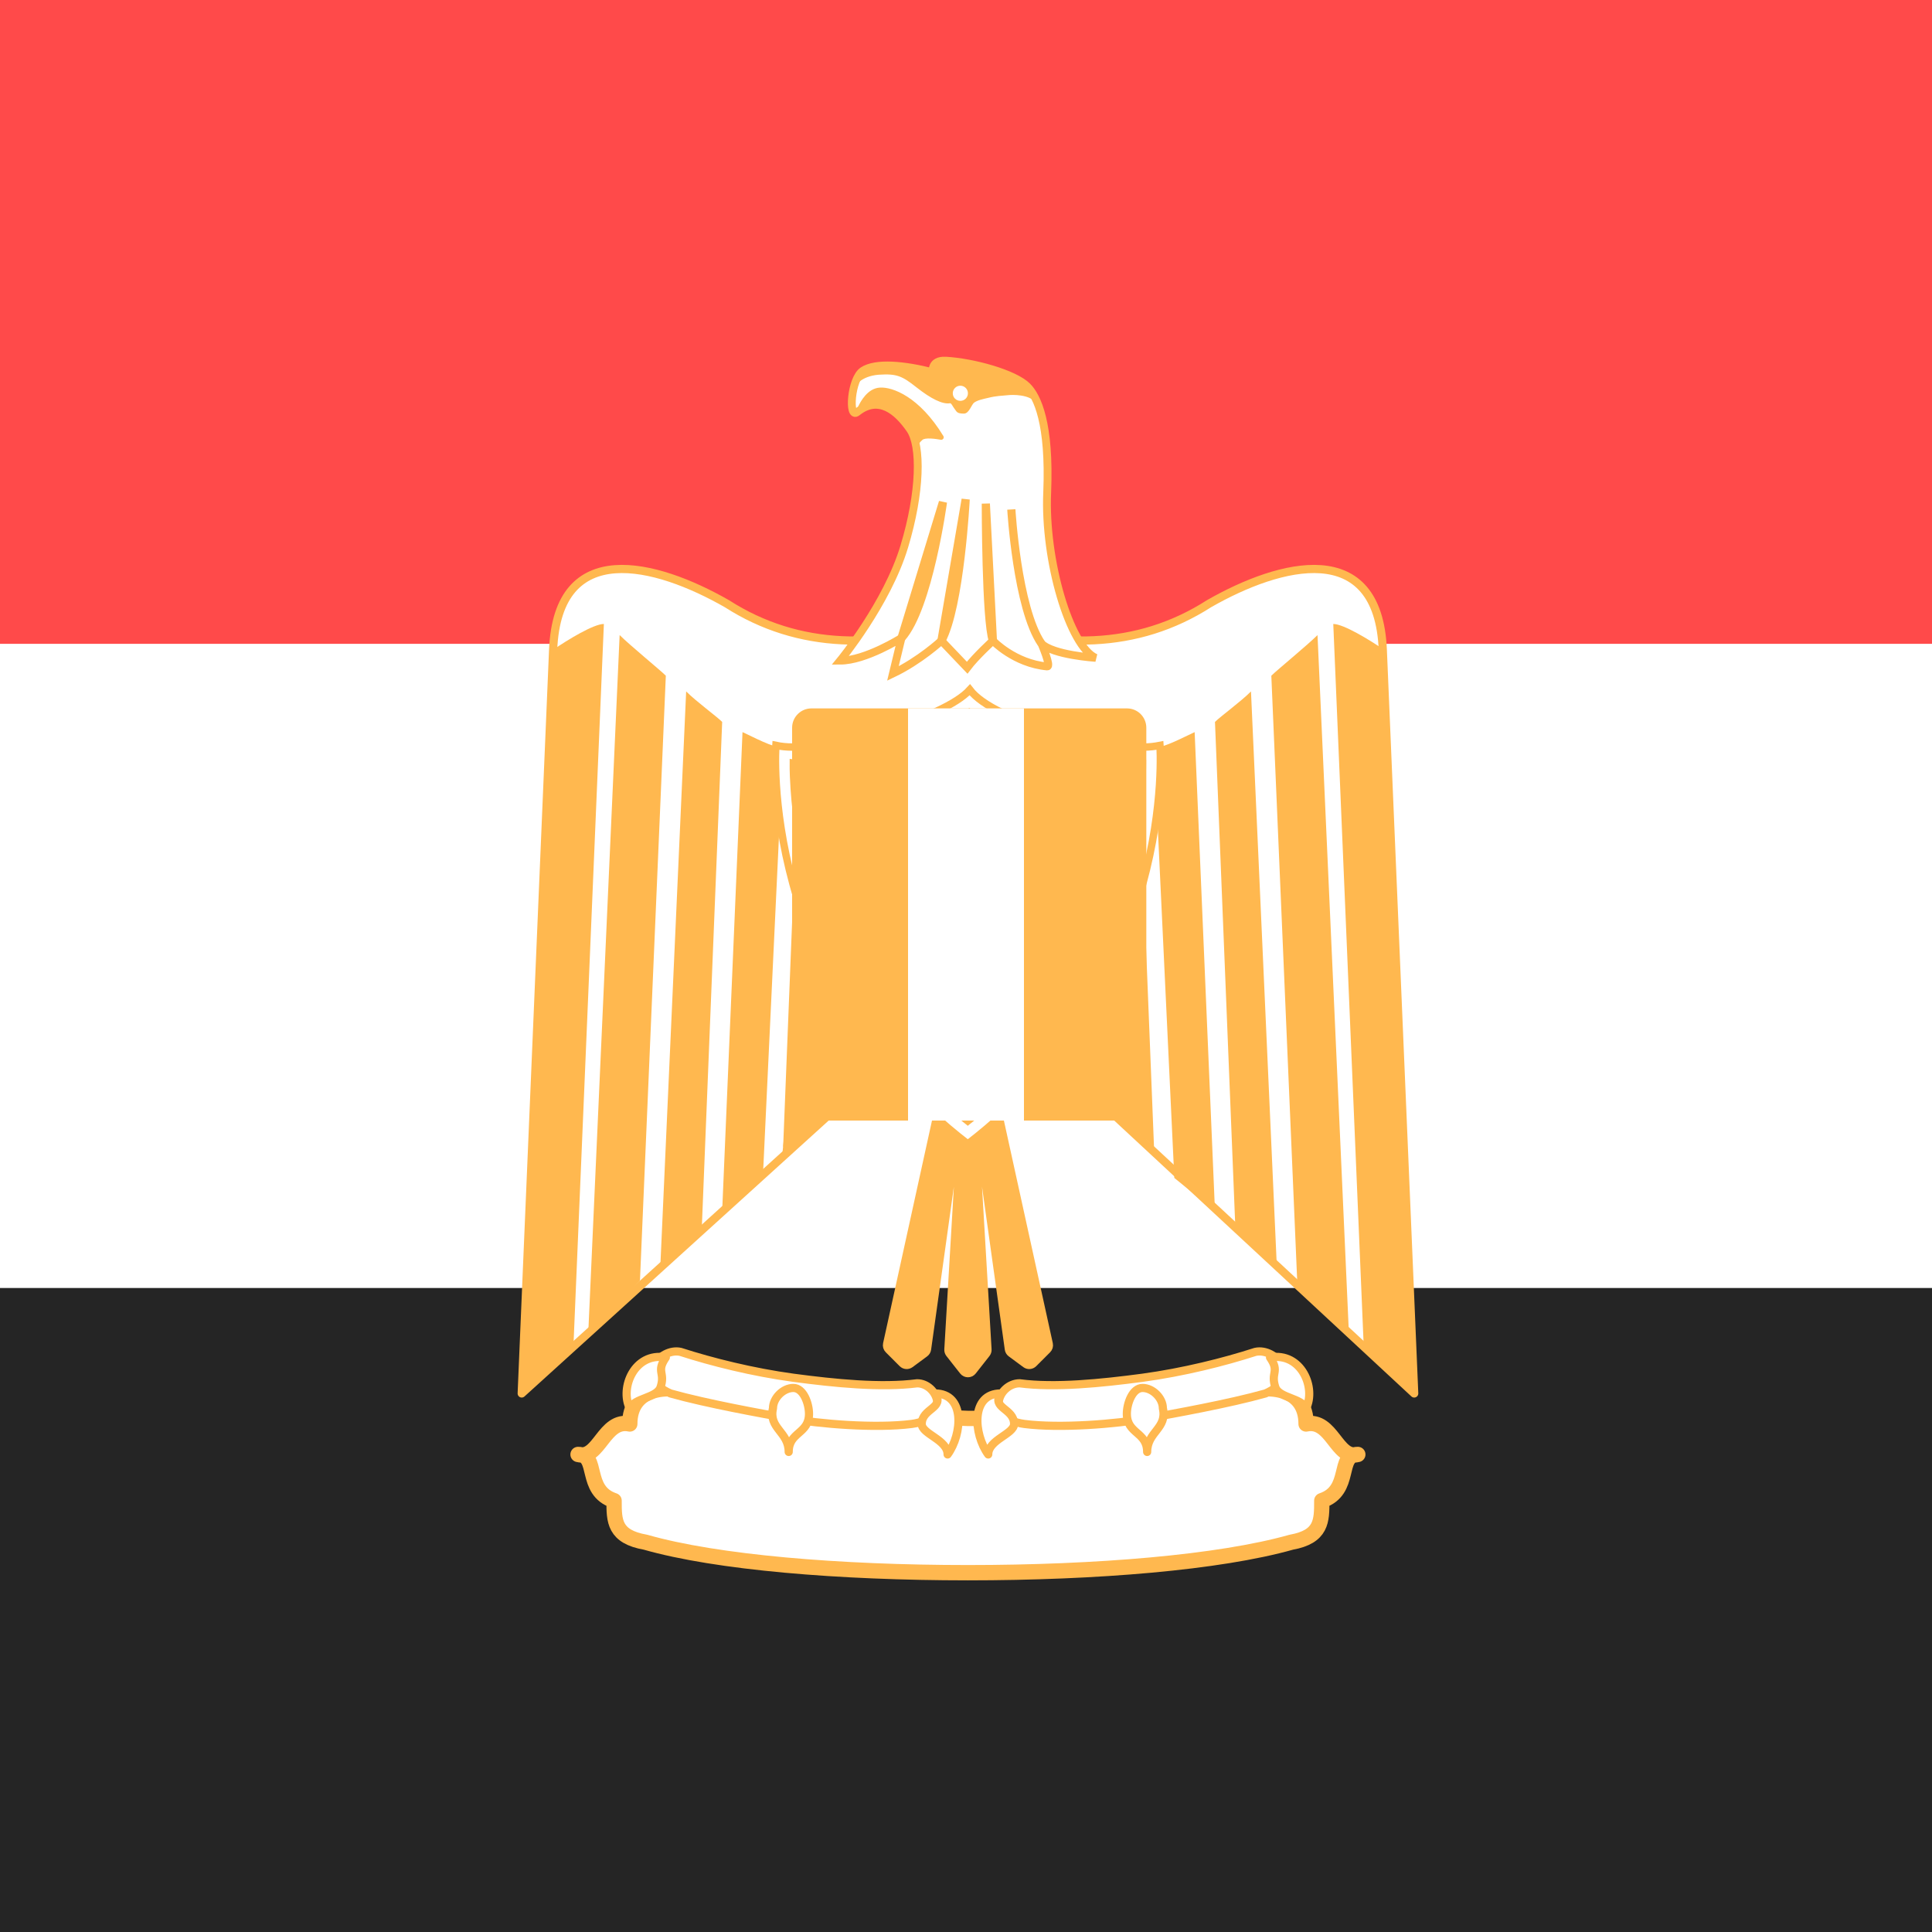 <svg width="300" height="300" viewBox="0 0 300 300" fill="none" xmlns="http://www.w3.org/2000/svg">
<rect x="0" y="0" width="300" height="300" fill="#333333" stroke="none"/>
<g clip-path="url(#clip0_142:35)">
<rect width="300" height="300" fill="white"/>
<rect width="300" height="100" fill="#FF4A4A"/>
<rect y="100" width="300" height="100" fill="white"/>
<rect y="200" width="300" height="100" fill="#252525"/>
<path d="M151.109 152.797L219.597 216.376L214.721 100.907C214.005 83.406 198.797 87.421 187.75 93.734C176.559 100.907 163.792 100.907 150.304 96.171C136.819 100.906 124.051 100.906 112.86 93.734C101.814 87.422 86.608 83.406 85.89 100.906L81.011 216.376L151.109 152.797Z" fill="white" stroke="#FFB84F" stroke-width="1.27" stroke-linejoin="round"/>
<path d="M93.769 96.887L89.035 209.207L81 216.375L85.879 100.905C88.173 99.327 92.192 96.888 93.769 96.888V96.887ZM103.389 104.927L99.372 198.882L91.34 207.102L96.217 98.612C97.796 100.189 102.531 104.062 103.389 104.922V104.927ZM112.139 112.097L108.984 190.459L102.529 196.769L106.547 107.363C108.121 108.941 111.277 111.237 112.139 112.097ZM121.609 116.117L118.453 182.904L112.14 188.024L115.296 113.679C116.875 114.396 120.031 116.117 121.609 116.117ZM130.359 116.117L128.062 171.774L121.607 178.087L124.047 116.835C125.622 116.835 129.64 116.835 130.359 116.117Z" fill="#FFB84F"/>
<path d="M207.031 96.89L211.765 209.21L219.8 216.378L214.921 100.908C212.627 99.33 208.608 96.89 207.031 96.89ZM197.411 104.93L201.428 198.885L209.46 207.105L204.583 98.615C203.004 100.192 198.269 104.065 197.411 104.925V104.93ZM188.661 112.1L191.816 190.462L198.271 196.772L194.253 107.366C192.679 108.944 189.523 111.24 188.661 112.1ZM179.191 116.12L182.347 182.907L188.66 188.027L185.504 113.682C183.925 114.399 180.769 116.12 179.191 116.12ZM170.441 116.12L172.5 172L179.193 178.09L176.753 116.838C175.178 116.838 171.16 116.838 170.441 116.12Z" fill="#FFB84F"/>
<path d="M153.459 165.457C153.459 165.457 153.459 165.457 153.459 165.457L162.954 208.677C163.028 209.011 162.926 209.358 162.684 209.599L160.523 211.759C160.173 212.109 159.62 212.15 159.222 211.856L156.953 210.178C156.737 210.019 156.594 209.779 156.557 209.513L151.163 170.911L153.436 209.55C153.451 209.794 153.375 210.035 153.224 210.227L151.088 212.944C150.687 213.454 149.916 213.454 149.516 212.944L147.38 210.227C147.229 210.035 147.153 209.794 147.168 209.55L149.442 170.911L144.049 209.512C144.012 209.779 143.869 210.019 143.653 210.178L141.381 211.856C140.983 212.15 140.43 212.109 140.08 211.759L137.921 209.599C137.68 209.358 137.578 209.011 137.652 208.678L146.973 166.242C147.074 165.784 147.48 165.457 147.95 165.457H153.459C153.459 165.457 153.459 165.457 153.459 165.457Z" fill="#FFB84F" stroke="#FFB84F" stroke-width="1.074"/>
<path d="M122.5 169.5L121.5 179L138 164" fill="#FFB84F"/>
<path d="M150.299 244.207C170.242 244.207 189.323 242.629 200.512 239.473C205.247 238.614 205.247 236.176 205.247 233.018C209.983 231.44 207.542 225.847 210.842 225.847C207.542 226.71 206.826 220.253 202.809 221.116C202.809 215.519 197.213 214.803 192.479 216.378C183.009 219.536 166.224 220.253 150.299 220.253C134.375 219.536 117.732 219.536 108.12 216.378C103.386 214.803 97.793 215.519 97.793 221.116C93.775 220.253 93.058 226.71 89.759 225.848C93.058 225.848 90.618 231.44 95.353 233.018C95.353 236.176 95.353 238.614 100.231 239.473C111.276 242.629 130.359 244.207 150.299 244.207H150.299Z" fill="white" stroke="#FFB84F" stroke-width="2.378" stroke-linecap="round" stroke-linejoin="round"/>
<path d="M123.189 213.937C129.644 214.798 136.817 215.515 142.414 214.798C145.568 214.798 147.864 220.249 141.552 221.111C135.959 221.826 127.207 221.111 122.472 220.249C118.455 219.531 109.704 217.954 104.108 216.374C98.513 213.937 102.532 209.206 105.685 209.922C110.564 211.498 116.877 213.078 123.19 213.937L123.189 213.937ZM177.419 213.937C170.962 214.798 163.791 215.515 158.338 214.798C155.037 214.798 152.742 220.249 159.055 221.111C164.651 221.826 173.402 221.111 178.133 220.249C182.152 219.531 190.902 217.954 196.497 216.374C202.094 213.937 198.078 209.206 194.92 209.922C190.042 211.498 183.73 213.078 177.419 213.937V213.937Z" fill="white" stroke="#FFB84F" stroke-width="1.27" stroke-linecap="round" stroke-linejoin="round"/>
<path d="M103.389 210.787C98.512 209.926 96.217 215.519 97.796 218.674C98.513 217.096 101.812 217.096 102.531 215.519C103.389 213.082 101.812 213.082 103.389 210.787ZM122.469 225.457C122.469 222.304 125.623 222.692 125.623 219.536C125.623 217.959 124.764 215.519 123.187 215.519C121.608 215.519 120.029 217.096 120.029 218.674C119.311 221.831 122.469 222.305 122.469 225.457ZM145.179 216.377C149.909 216.377 149.441 222.691 147.144 225.847C147.144 223.552 143.128 222.691 143.128 221.115C143.128 218.674 146.754 218.674 145.179 216.377ZM197.209 210.787C202.087 209.926 204.383 215.519 202.804 218.674C202.086 217.096 198.787 217.096 198.07 215.519C197.209 213.082 198.788 213.082 197.209 210.787ZM178.129 225.457C178.129 222.304 174.976 222.692 174.976 219.536C174.976 217.959 175.835 215.519 177.414 215.519C178.991 215.519 180.57 217.096 180.57 218.674C181.288 221.831 178.129 222.305 178.129 225.457ZM155.419 216.377C150.687 216.377 151.156 222.691 153.452 225.847C153.452 223.552 157.467 222.691 157.467 221.115C157.468 218.674 153.841 218.674 155.419 216.377Z" fill="white" stroke="#FFB84F" stroke-width="1.27" stroke-linecap="round" stroke-linejoin="round"/>
<path d="M162.609 103.487C163.276 103.527 161.707 99.919 161.707 99.919C163.472 101.723 170.137 102.154 170.137 102.154C166.137 100.388 162.139 87.058 162.609 76.433C163.041 65.769 161.081 61.573 159.512 60.005C157.512 58.005 151.082 56.241 146.848 56.005C144.456 55.888 144.848 57.809 144.848 57.809C140.418 56.672 135.988 56.241 133.988 57.574C132.105 58.829 131.713 65.102 133.086 64.004C136.418 61.338 139.32 63.769 141.319 66.67C143.083 69.219 142.966 76.433 140.417 84.862C137.751 93.723 130.458 102.584 130.458 102.584C134.418 102.584 139.986 99.056 139.986 99.056L138.653 104.584C142.848 102.584 146.181 99.487 146.181 99.487L150.18 103.682C151.513 101.918 154.18 99.487 154.18 99.487C154.18 99.487 157.512 103.016 162.609 103.487Z" fill="white" stroke="#FFB84F" stroke-width="1.218"/>
<path d="M157.039 79.107C157.039 79.107 157.941 94.398 161.705 99.926M146.419 77.967C146.419 77.967 144.184 94.395 139.989 99.061L146.419 77.967ZM149.949 77.537C149.949 77.537 149.086 94.16 146.185 99.493L149.949 77.537ZM153.079 78.207C153.079 78.207 153.079 96.399 154.177 99.496L153.079 78.207Z" stroke="#FFB84F" stroke-width="1.27"/>
<path d="M142.35 69.191C142.28 69.39 142.283 69.382 142.242 69.175C142.035 68.118 141.728 67.27 141.32 66.674C139.429 63.931 136.733 61.608 133.627 63.618C133.46 63.725 133.25 63.573 133.33 63.391C133.782 62.374 134.87 60.448 136.655 60.362C138.497 60.247 142.632 61.71 146.338 67.806C146.429 67.955 146.296 68.145 146.124 68.113C145.307 67.964 143.623 67.724 143.125 68.164C142.675 68.558 142.451 68.906 142.35 69.191Z" fill="#FFB84F" stroke="#FFB84F" stroke-width="0.354"/>
<path d="M132.739 59.657C133.013 58.755 133.445 57.932 133.994 57.579C135.994 56.246 140.424 56.677 144.854 57.814C144.854 57.814 144.462 55.893 146.854 56.011C151.088 56.246 157.518 58.011 159.517 60.01C159.987 60.52 160.537 61.265 161.007 62.401H160.929C159.949 61.029 157.165 61.108 156.498 61.186C155.439 61.304 154.773 61.264 153.361 61.617C152.695 61.774 151.675 61.97 151.126 62.401C150.696 62.754 150.342 64.048 149.676 64.048C148.617 64.048 148.696 63.774 148.421 63.46C148.068 63.029 147.872 62.401 147.519 62.44C146.422 62.637 144.657 61.774 142.423 60.01C140.188 58.245 139.325 57.814 136.424 58.01C133.562 58.245 132.66 59.853 132.66 59.853L132.739 59.657Z" fill="#FFB84F" stroke="#FFB84F" stroke-width="0.354"/>
<path d="M149.123 62.245C149.772 62.245 150.299 61.718 150.299 61.069C150.299 60.42 149.772 59.893 149.123 59.893C148.473 59.893 147.947 60.42 147.947 61.069C147.947 61.718 148.473 62.245 149.123 62.245Z" fill="white"/>
<path d="M150.279 177.627C182.921 152.521 180.122 115.744 180.122 115.744C179.261 115.916 178.443 116.003 177.581 116.003C170.734 116.003 154.403 112.085 150.593 107.11C146.512 111.613 129.823 116.003 123.019 116.003C122.158 116.003 121.297 115.916 120.479 115.744C120.479 115.744 117.636 152.52 150.279 177.627H150.279Z" fill="white" stroke="#FFB84F" stroke-width="1.15"/>
<path d="M177.519 118.437C177.238 118.454 176.956 118.463 176.671 118.463C170.466 118.463 156.052 115.279 150.496 110.506C144.677 114.915 130.025 118.463 123.92 118.463C123.634 118.463 123.351 118.428 123.071 118.377C123.056 119.767 123.129 121.209 123.215 122.52C123.538 127.421 124.398 132.339 125.703 137.072C129.811 151.967 138.219 164.625 150.275 174.227C162.341 164.617 170.759 151.947 174.876 137.041C176.183 132.309 177.045 127.392 177.371 122.491C177.448 121.119 177.524 119.439 177.519 118.437V118.437Z" stroke="#FFB84F" stroke-width="0.916"/>
<path fill-rule="evenodd" clip-rule="evenodd" d="M123 113C123 111.343 124.343 110 126 110H175C176.657 110 178 111.343 178 113V171C178 172.657 176.657 174 175 174H126C124.343 174 123 172.657 123 171V113Z" fill="#FFB84F"/>
<path fill-rule="evenodd" clip-rule="evenodd" d="M141 110H159V174H141V110Z" fill="white"/>
</g>
<defs>
<clipPath id="clip0_142:35">
<rect width="300" height="300" fill="white"/>
</clipPath>
</defs>
</svg>
